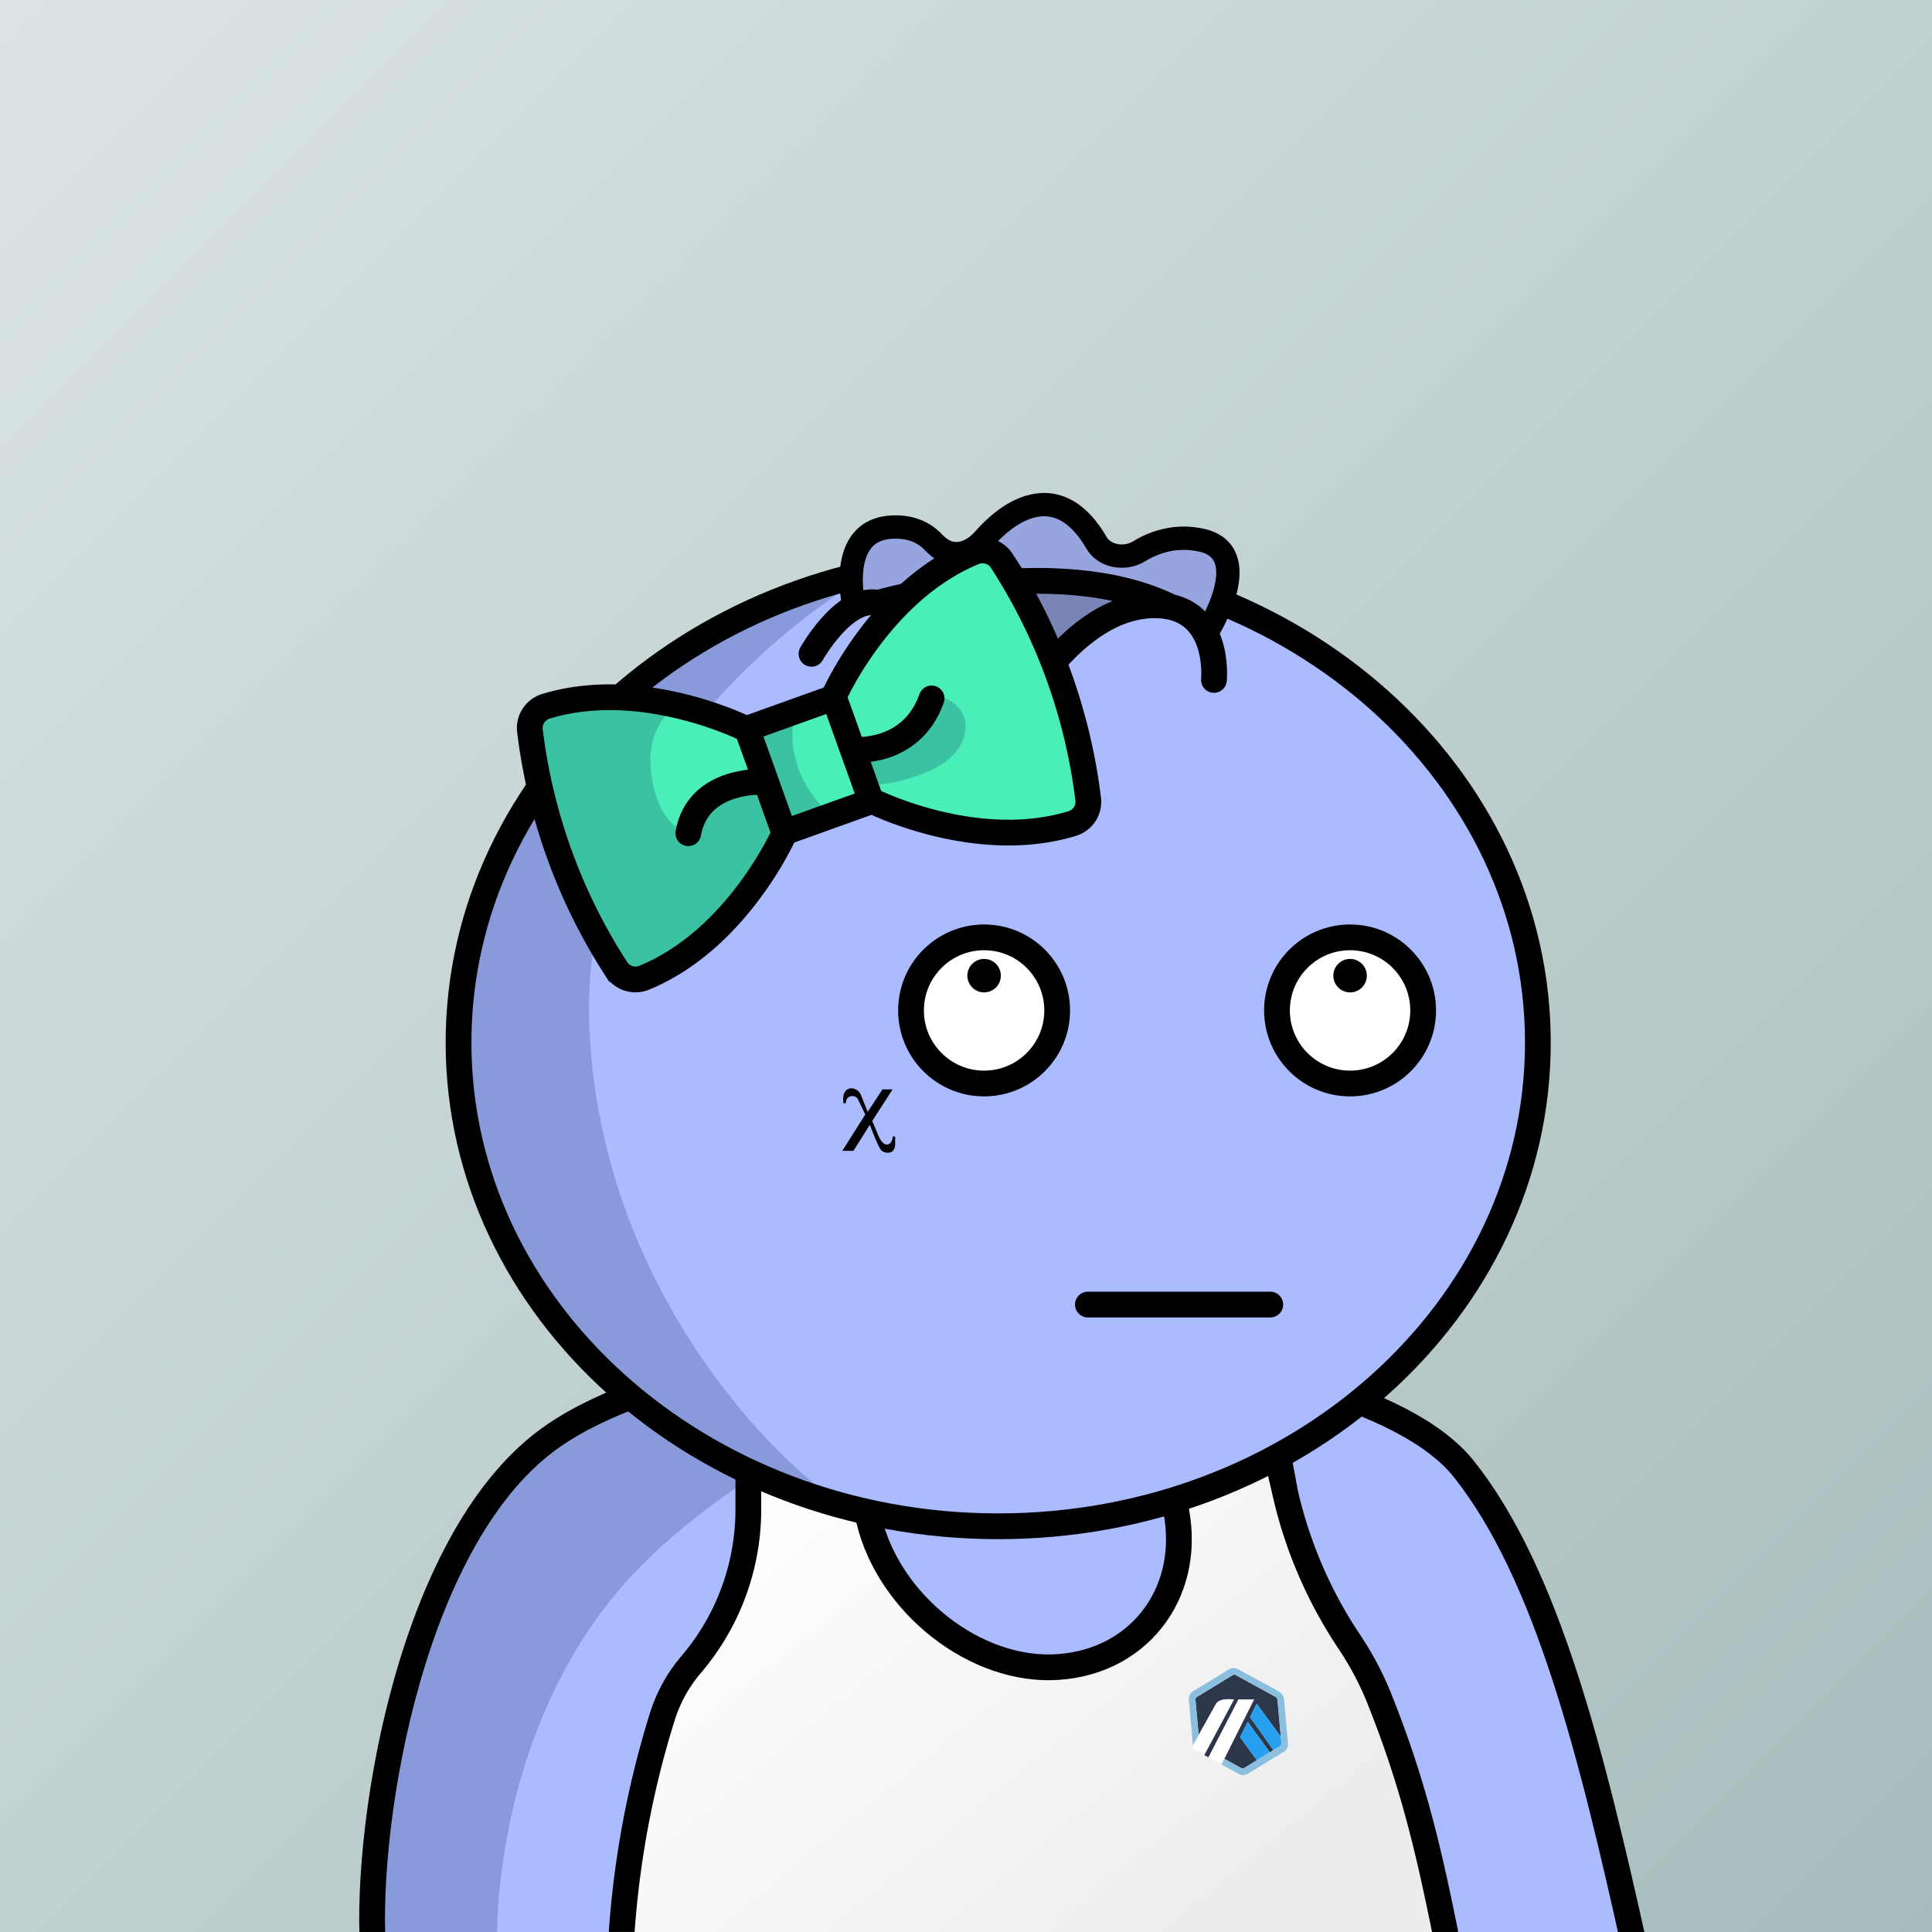 <svg
      xmlns="http://www.w3.org/2000/svg"
      preserveAspectRatio="xMidYMin meet"
      fill="none"
      viewBox="0 0 1500 1500"
    >
      <rect x="0" y="0" width="1500" height="1500" fill="#808080" stroke="none"/>
      <g>
      <path fill="url(#prefix__paint0_linear_53_28788)" d="M0 0h1500v1500H0z"/><defs><linearGradient id="prefix__paint0_linear_53_28788" x1="0" y1="0" x2="1500" y2="1500" gradientUnits="userSpaceOnUse"><stop stop-color="#DBE4E4"/><stop offset="1" stop-color="#A7BDBD"/></linearGradient></defs>
      <g clip-path="url(#prefix__clip0_53_28586)"><path d="M1263 1500H289.33l3.73-66.49 17.17-107.35L358 1203l53.62-74.7s38.18-26.49 102.86-54.62S725 1044 725 1044s197-4.48 350.16 55.11C1228.32 1158.7 1263 1500 1263 1500z" fill="#ABF"/><path d="M1122 1500H482.72s14.6-102.81 14.89-104.16c.29-1.35 16.56-62.7 16.56-62.7l45.26-67.61s16.251-30.11 21.61-70.63c4.913-37.15-1.081-84.95 0-86.07 2.26-2.34 4.64-50.26 4.64-50.26l5.36 2.13 72.57-6.85v.09c.09.44.55 2.47 1.49 5.71l.18.63c.12.43.26.88.4 1.35 0 .12.07.23.11.35.09.32.19.64.29 1a.472.472 0 000 .13c3.442 10.98-6.036 73.44 9.92 119.89 20.159 58.69 69.608 102.92 111.27 108.84 1.72.24 3.42.46 5.09.65 46.42 5.32 75.09-9.26 91.78-24.17.21-.18.41-.37.61-.56 14.4-13.07 19.65-26.22 19.65-26.22l8-46.64-16.9-141.05 87 18.15 9.99 63.79 28.54 95.42 43 72 35.15 98.54L1122 1500z" fill="url(#prefix__paint0_linear_53_28586)"/><path d="M970.546 1333.16l5.179-10.34 18.683 25.59.442 4.9-3.038-33.78a2.8 2.8 0 00-.45-1.16 2.799 2.799 0 00-.906-.87l-31.07-17a2.598 2.598 0 00-1.129-.26c-.391 0-.777.09-1.129.26-.09.04-.177.09-.26.15l-.096.07-27.231 16.63-.107.05c-.144.07-.279.16-.403.26-.251.19-.459.43-.611.71-.151.28-.243.59-.269.9-.006.1-.006.2 0 .3l2.474 27.54 13.202-23.72c1.649-3.14 5.757-4.16 9.656-4.1l4.581.12-23.12 43.19 3.337 1.82 23.287-44.98 12.045-.05-23.116 46.12 11.909 6.52 1.423.78c.583.23 1.229.25 1.821.04l28.446-17.38-5.432 3.34-18.118-25.65zm5.283 33.48l-13.03-17.95 5.936-11.85 17.117 23.68-10.023 6.12z" fill="#2D374B"/><path d="M962.799 1348.68l13.03 17.95 10.023-6.11-17.122-23.69-5.931 11.85zM994.853 1353.31l-.443-4.9-18.683-25.58-5.184 10.33 18.121 25.65 5.442-3.32a2.326 2.326 0 00.78-1.85l-.033-.33z" fill="#28A0F0"/><path d="M926.44 1357.94l8.506 4.66 23.121-43.2-4.581-.11c-3.902-.06-8.007.95-9.656 4.1l-13.202 23.72-4.446 7.9.26 2.94-.002-.01zM973.625 1319.4l-12.046.05-23.285 44.98 10.013 5.49 2.203-4.4 23.115-46.12z" fill="#fff"/><path d="M996.926 1319.34a8.612 8.612 0 00-1.378-3.56 8.557 8.557 0 00-2.784-2.61l-31.477-17.22a7.727 7.727 0 00-3.436-.8c-1.192 0-2.367.27-3.436.8-.24.12-27.64 16.87-27.64 16.87a6.85 6.85 0 00-3.764 6.51l3.166 35.67 4.446-7.91-2.474-27.52c-.014-.37.06-.73.215-1.07.155-.33.387-.62.677-.84.128-.1 27.998-17.1 28.095-17.15.352-.17.738-.26 1.129-.26s.776.09 1.129.26l31.07 17.01c.362.21.672.51.907.86.234.35.387.75.448 1.16l3.013 34.1a2.259 2.259 0 01-.721 1.85l-5.45 3.32-2.804 1.72-10.031 6.12-10.171 6.21c-.591.21-1.238.19-1.821-.04l-13.329-7.29-2.203 4.39 11.981 6.56c.396.22.747.41 1.041.56.447.24.752.4.858.45.974.42 2.022.63 3.08.63.94 0 1.872-.17 2.745-.52l29.551-18.04a6.97 6.97 0 001.894-2.58c.421-1 .608-2.08.533-3.16l-3.059-34.48z" fill="#8BBFDF"/><path d="M591 1062.25V1172a195.34 195.34 0 01-46.65 126.63 106.083 106.083 0 00-20.67 37.44 721.566 721.566 0 00-30.63 159.2c-.12 1.56-.24 3.12-.34 4.69h-20v-.69a741.634 741.634 0 0131.88-169.14 125.754 125.754 0 0124.55-44.47c27.011-31.71 41.85-72 41.86-113.66v-109.79c0-2.65 1.054-5.2 2.929-7.07a9.981 9.981 0 017.071-2.93 9.981 9.981 0 017.071 2.93 9.994 9.994 0 012.929 7.07v.04zM1132 1499.99h-20.2l-.09-.45c-13.68-67.64-25.68-115.81-49.89-176.59a229.608 229.608 0 00-22.36-42.48 355.4 355.4 0 01-51.359-119.1l-5.1-22.21-11.526-66.69a9.987 9.987 0 011.282-7.54 10.006 10.006 0 0113.789-3.15 10.006 10.006 0 014.429 6.24l1.017 4.45 15.588 84.45a336.018 336.018 0 0048.48 112.43c9.7 14.51 17.86 29.99 24.32 46.2 24.77 62.18 37 111.24 50.91 180l.5 2.47c.14.65.21 1.31.21 1.97z" fill="#000"/><path d="M659.5 1051l15.11 128.85c15.21 64.94 82.8 119.21 147.64 114.37 64.84-4.84 105.05-61.36 89.84-126.36L893.5 1051" stroke="#000" stroke-width="20" stroke-miterlimit="10" stroke-linecap="round"/><path d="M500.002 1213.5c-101.2 100-117.834 249-113.5 311l-99.502-13c-1.6-110.8 39-247.5 59.5-302l39.501-52.5 15.5-20.5 66.5-42.5c149.6-59.6 294-54.83 347.5-45-63 13.17-214.299 64.5-315.499 164.5z" fill="#001647" fill-opacity=".2"/><path d="M289.5 1512.5c-6-101.5 31-323.03 140.5-398 158.5-108.51 616.5-87 706.5 26 64.91 81.5 99.5 222.5 132.5 371" stroke="#000" stroke-width="20" stroke-linecap="round"/></g><defs><linearGradient id="prefix__paint0_linear_53_28586" x1="595.499" y1="1136" x2="921.5" y2="1534" gradientUnits="userSpaceOnUse"><stop stop-color="#fff"/><stop offset="1" stop-color="#ECECEC"/></linearGradient><clipPath id="prefix__clip0_53_28586"><path fill="#fff" d="M0 0h1500v1500H0z"/></clipPath></defs>
      <g clip-path="url(#prefix__clip0_299_662)"><path d="M775 1185c231.41 0 419-168.12 419-375.5 0-207.383-187.59-375.5-419-375.5-231.407 0-419 168.117-419 375.5 0 207.38 187.593 375.5 419 375.5z" fill="#ABF"/><path d="M457.5 796c7.6 194 131.833 327.5 193 370l-130-55.5L438 1034l-57.5-89.5-27-106 11-104L394 662l45-82.5 83.5-69.5 109-54.182 28.5-1C569.452 513.314 451.119 633.132 457.5 796z" fill="#001647" fill-opacity=".2"/><path d="M775 1185c231.41 0 419-168.12 419-375.5 0-207.383-187.59-375.5-419-375.5-231.407 0-419 168.117-419 375.5 0 207.38 187.593 375.5 419 375.5z" stroke="#000" stroke-width="20"/></g><defs><clipPath id="prefix__clip0_299_662"><path fill="#fff" d="M0 0h1500v1500H0z"/></clipPath></defs>
      <g clip-path="url(#prefix__clip0_53_29449)"><path d="M844.63 1012.87h141.62" stroke="#000" stroke-width="20" stroke-linecap="round"/><path d="M764.05 841.24c31.336 0 56.74-25.404 56.74-56.74 0-31.337-25.404-56.74-56.74-56.74-31.337 0-56.74 25.403-56.74 56.74 0 31.336 25.403 56.74 56.74 56.74zM1048.19 841.24c31.34 0 56.74-25.404 56.74-56.74 0-31.337-25.4-56.74-56.74-56.74-31.34 0-56.74 25.403-56.74 56.74 0 31.336 25.4 56.74 56.74 56.74z" fill="#fff" stroke="#000" stroke-width="20" stroke-miterlimit="10"/><path d="M764.05 770.5c7.18 0 13-5.82 13-13s-5.82-13-13-13-13 5.82-13 13 5.82 13 13 13zM1048.19 770.5c7.18 0 13-5.82 13-13s-5.82-13-13-13-13 5.82-13 13 5.82 13 13 13z" fill="#000"/></g><defs><clipPath id="prefix__clip0_53_29449"><path fill="#fff" d="M0 0h1500v1500H0z"/></clipPath></defs>
      <g clip-path="url(#prefix__clip0_53_27350)"><path d="M695 882.421v6.14a7.746 7.746 0 01-.67 3.22c-1.26 2.86-3.34 3-3.34 3a7.817 7.817 0 01-6.39-1.32c-2.64-2.11-9.24-20.21-9.24-20.21l-12.71 20.21H654l17.8-28.21-5.59-11.59a4.654 4.654 0 00-4.07-2.64H662a4.724 4.724 0 00-4.13 1.7c-.89.89-1.21 3.78-1.21 3.78l-1.78.13a22.972 22.972 0 01-.13-5.28 7.776 7.776 0 011.34-3.76 5.694 5.694 0 014.83-2.61 7.816 7.816 0 014.51 1.43 8.67 8.67 0 013 3.74l5.26 13.05 11.44-17.4H693l-15.8 24.51 3.94 9.32s3 9 7.31 9 4.71-6.22 4.71-6.22l1.84.01z" fill="#000"/></g><defs><clipPath id="prefix__clip0_53_27350"><path fill="#fff" d="M0 0h1500v1500H0z"/></clipPath></defs>
      <path d="M661.719 466.274s.681-50.314 11.211-50.049c10.531.266 30.241-4.165 30.241-4.165l31.003 15.989 25.638-5.424 28.99-24.747 27.071-1.791 27.883 14.121 15.446 18.681 23.411.145 50.96-13.954 24.276 23.68-19.232 52.574-44.507-21.369-17.618-6.041-23.175-7.036-28.049-1.943-32.388-.112-55.638 3.68-50.45 8.949-25.073-1.188z" fill="#97A5DE"/><path d="M718.506 479.214s19.322 40.453 64.014 34.31c44.692-6.143 83.522-32.583 83.522-32.583l10.406-17.065-81.463-14.775-84.096 14.041s-8.664 11.898 7.617 16.072z" fill="#7985B4"/><path d="M662.843 469.488s-13.534-58.554 30.087-60.287c15.493-.614 25.434 4.992 32.226 12.21 13.894 14.755 29.392 7.707 38.346-2.386 11.842-13.391 27.482-26.021 44.854-27.17 20.226-1.338 34.215 14.393 42.889 29.474 6.094 10.621 21.799 13.651 33.204 6.683 11.953-7.315 28.35-12.9 48.081-8.683 42.964 9.245 6.064 69.091 6.064 69.091" stroke="#000" stroke-width="18.1" stroke-miterlimit="10" stroke-linecap="round"/><path d="M630.048 507.636s25.276-45.068 51.452-39.634c40.502 8.395 74.399 69.733 74.399 69.733M800.818 537.27s38.761-65.501 93.251-67.301c54.49-1.801 48.429 57.93 48.429 57.93M682 468s137.209-40.275 226.408 2.982M736.796 506.5s35.103 14.655 86.489 1.675" stroke="#000" stroke-width="20" stroke-miterlimit="10" stroke-linecap="round"/><path d="M644.603 542.516l56.89-77.109 53.1-31.06 21.634-1.404 37.197 81.112 21.415 63.676s27.843 59.499-15.545 65.537c-43.387 6.039-91.435-3.37-91.435-3.37L674.535 627.1l-65.745 19.231s-46.205 82.674-91.956 100.812c-45.751 18.138-42.916-1.403-42.916-1.403l-42.859-81.774-19.901-91.615s-13.797-31.572 51.611-31.441c65.408.131 113.385 23.476 113.385 23.476l68.449-21.87z" fill="#4AEEB9"/><path d="M505 591c-.4-20.4 9.167-33.5 14-37.5l-7-8-62.5-1-38.5 9 12 63 41 113 26 31.5 72.5-48.5 46.5-63-16.5-43.5-50 18.5c0 8.333-2.7 23.9-13.5 19.5-13.5-5.5-23.5-27.5-24-53zM643 630.5c-30-26.8-29.833-61.167-26-75l-32 6.5 24 78.5 34-10zM747.5 575c7.6-20.8-7.167-31-15.5-33.5-6.5 8-19.6 24.2-20 25-.4.8-26.833 13-40 19-.167 7.5 1.1 22.7 7.5 23.5 8 1 58.5-8 68-34z" fill="#001647" fill-opacity=".2"/><path d="M647.51 541.553l-67.569 24.232 28.887 80.545 67.568-24.233-28.886-80.544z" stroke="#000" stroke-width="20" stroke-miterlimit="10"/><path d="M676.427 621.507s80.65 40.951 156.098 17.871a17.706 17.706 0 009.624-7.279 17.61 17.61 0 002.702-11.737 437.997 437.997 0 00-66.957-184.734l-.109-.158a17.698 17.698 0 00-9.558-7.301 17.761 17.761 0 00-12.032.483C683.202 458.578 647.06 541.311 647.06 541.311M579.903 566.274s-80.652-40.957-156.122-17.874a17.702 17.702 0 00-9.625 7.275 17.604 17.604 0 00-2.703 11.735v0a438.016 438.016 0 0066.938 184.744l.108.168a17.698 17.698 0 009.564 7.29 17.762 17.762 0 0012.03-.491c73.004-29.921 109.151-112.668 109.151-112.668" stroke="#000" stroke-width="20" stroke-miterlimit="10"/><path d="M662.153 582.107s45.412 4.609 61.137-39.852M594.148 606.978s-52.056-3.509-59.752 39.921" stroke="#000" stroke-width="20" stroke-miterlimit="10" stroke-linecap="round"/>
      
    </g>
    </svg>